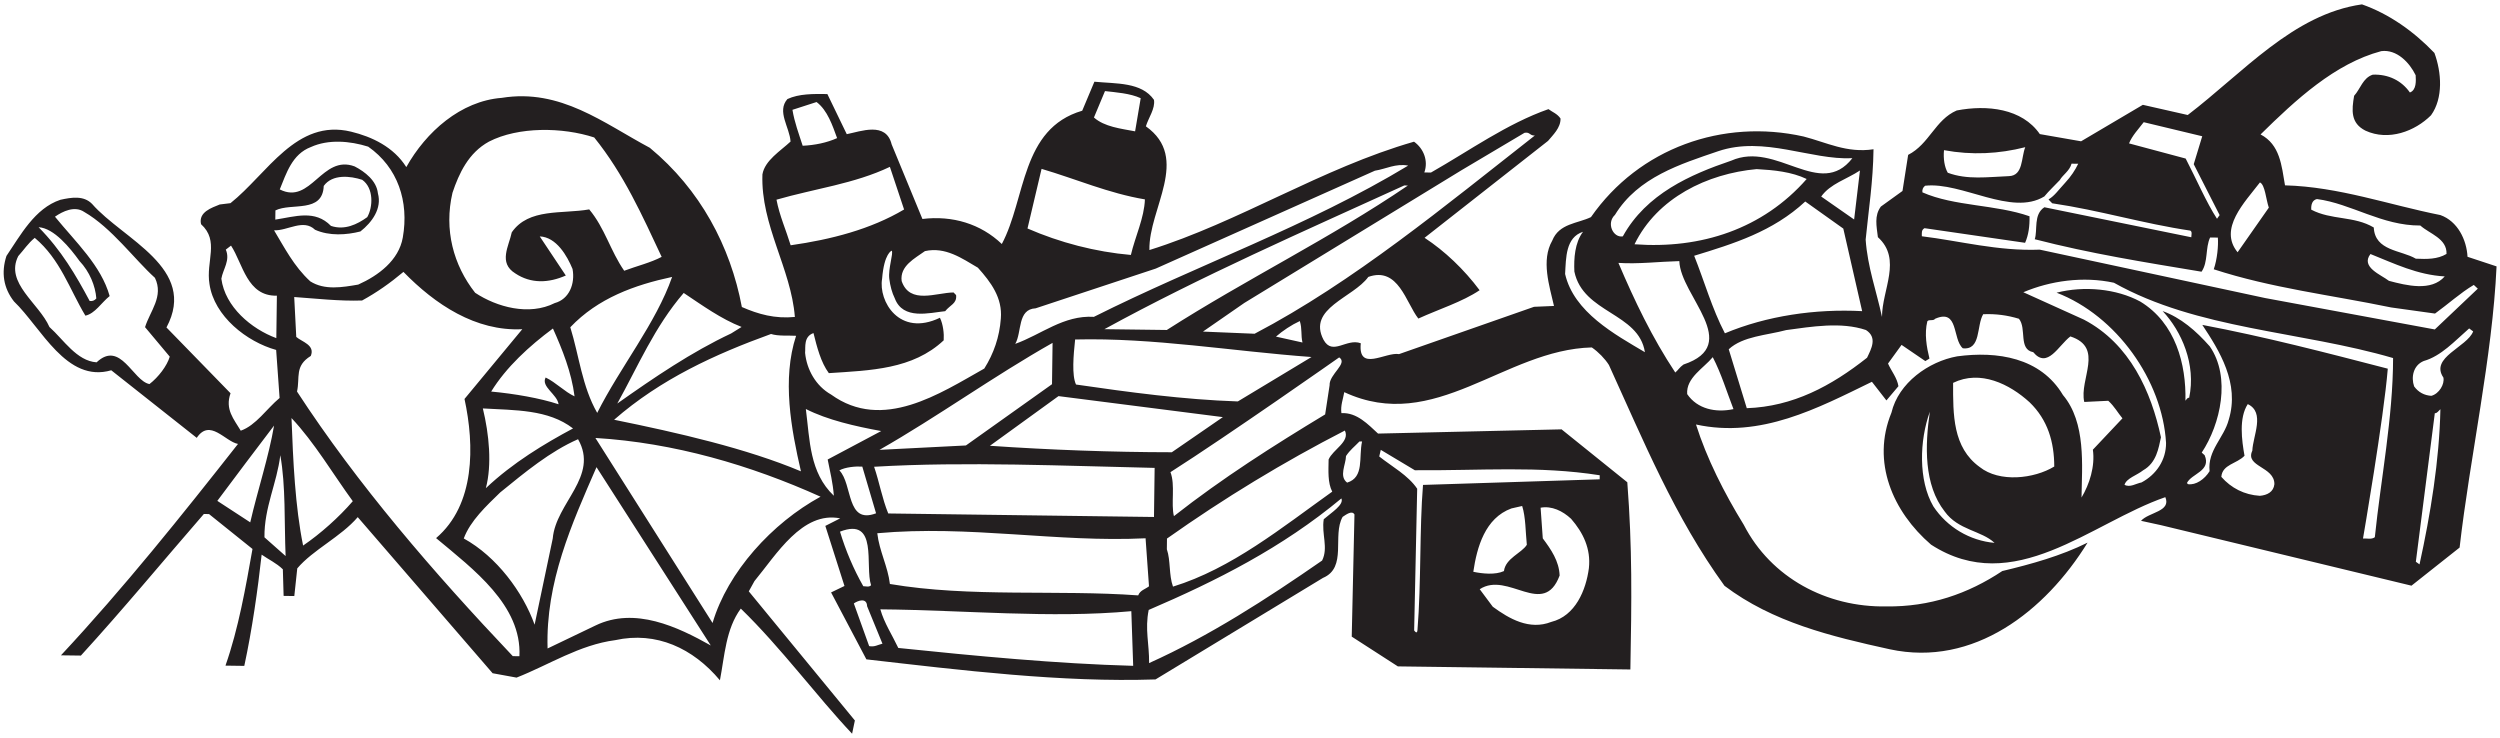 <?xml version="1.0" encoding="UTF-8"?>
<svg xmlns="http://www.w3.org/2000/svg" xmlns:xlink="http://www.w3.org/1999/xlink" width="525pt" height="155pt" viewBox="0 0 525 155" version="1.1">
<g id="surface1">
<path style=" stroke:none;fill-rule:nonzero;fill:rgb(13.73%,12.16%,12.549%);fill-opacity:1;" d="M 518.18 53.926 C 517.992 50.355 516.105 46.453 512.48 45.164 C 501.656 43.008 491.164 39.227 479.852 38.922 C 479.129 34.727 478.801 30.379 474.719 28.23 C 482.102 20.965 490.344 13.324 500.066 10.738 C 503.328 10.316 506.004 13.145 507.289 15.797 C 507.352 16.961 507.48 18.898 506.078 19.422 C 504.328 16.918 501.555 15.562 498.297 15.676 C 496.195 16.348 495.699 18.664 494.363 20.121 C 493.855 23.137 493.59 25.848 496.746 27.438 C 501.602 29.672 507.133 27.578 510.512 24.211 C 513.117 20.602 512.723 15.172 511.227 11.117 C 506.867 6.566 501.723 2.93 496.012 0.918 C 481.566 2.973 471.094 15.238 459.426 24.152 L 449.996 22.012 L 437.027 29.672 L 428.363 28.16 C 424.637 22.762 417.281 21.969 410.91 23.199 C 406.387 25.156 405.156 30.258 400.711 32.523 L 399.523 40.105 L 394.984 43.379 C 393.562 45.297 394.078 47.473 394.355 49.805 C 399.488 54.445 395.219 60.824 395.219 66.559 C 394.051 61.117 392.18 56.055 391.789 50.312 C 392.418 43.965 393.348 38.16 393.438 31.344 C 387.844 32.199 383.535 29.895 378.746 28.664 C 361.816 24.875 344.215 31.078 334.102 45.594 C 331.293 46.953 327.418 46.902 325.973 50.527 C 323.594 54.68 325.383 60.051 326.336 64.25 L 322.148 64.43 L 293.797 74.363 C 291.016 73.859 285.141 78.203 285.766 72.086 C 282.758 70.961 279.84 74.797 277.945 71.363 C 274.469 64.727 284.188 62.531 287.348 58.152 C 293.656 55.91 295.258 63.605 297.852 66.898 C 302.141 64.938 307.121 63.379 310.719 60.945 C 307.445 56.559 303.387 52.707 299.16 49.938 L 325.09 29.586 C 326.113 28.355 327.762 26.828 327.711 24.891 C 327.023 23.871 326.02 23.551 325.176 22.918 C 316.453 25.98 308.629 31.613 300.504 36.234 L 299.109 36.215 C 299.996 33.746 298.941 31.176 296.945 29.754 C 277.57 35.312 260.211 46.633 241.375 52.508 C 241.18 43.82 250.078 33.242 240.633 26.527 C 241.199 24.676 242.621 22.832 242.336 20.969 C 239.746 17.215 234.395 17.605 229.824 17.16 L 227.266 23.25 C 214.348 27.031 215.469 41.699 210.383 51.242 C 205.941 46.996 199.996 45.215 193.707 45.984 L 187.246 30.316 C 186.07 25.492 180.773 27.594 177.82 28.176 L 173.746 19.75 C 170.801 19.711 167.777 19.672 165.359 20.801 C 163.074 23.406 165.824 26.699 166.016 29.727 C 163.898 31.711 160.613 33.684 160.109 36.621 C 159.734 47.316 166.129 56.395 166.922 66.559 C 162.73 66.969 159.258 65.992 155.789 64.473 C 153.398 51.727 147.047 39.785 136.465 31.039 C 126.766 25.871 117.715 18.543 105.363 20.551 C 96.75 21.211 89.453 27.703 85.324 35.09 C 82.668 30.867 78.121 28.715 73.719 27.648 C 62.203 24.859 56.156 36.488 48.402 42.664 L 46.148 42.941 C 44.512 43.617 41.633 44.512 42.219 47.078 C 46.125 50.617 43.203 54.844 43.992 59.66 C 44.984 66.418 51.816 71.777 57.992 73.488 L 58.715 83.574 C 55.969 85.863 53.754 89.324 50.559 90.445 C 49.117 88.023 47.207 85.98 48.414 82.586 L 34.957 68.766 C 41.633 56.293 25.82 50.27 19.332 42.82 C 17.57 41.016 15.008 41.445 12.676 41.957 C 7.301 43.746 4.281 49.441 1.355 53.746 C 0.223 57.219 0.723 60.48 2.934 63.301 C 8.676 68.805 13.945 80.5 23.363 77.758 L 41.316 91.949 C 44.082 87.801 47.273 92.727 49.98 93.227 C 38.152 108.266 26.016 123.453 12.801 137.617 L 16.988 137.672 C 25.879 127.945 34.227 117.824 42.809 107.938 L 43.895 107.953 L 53.023 115.281 C 51.598 123.328 50.086 131.988 47.348 139.781 L 51.301 139.836 C 52.953 132.18 54.148 123.746 54.945 116.473 C 56.402 117.5 58.023 118.219 59.398 119.555 L 59.559 125.137 L 61.805 125.168 L 62.426 119.359 C 65.73 115.453 71.582 112.738 75.125 108.598 L 103.449 141.379 L 108.477 142.297 C 115.336 139.598 121.672 135.418 129.203 134.43 C 137.832 132.531 145.535 136.121 151.184 142.863 C 152.184 137.68 152.41 132.102 155.57 127.805 C 164.066 136.055 171.527 146.234 178.941 154.082 L 179.523 151.301 L 157.246 124.184 L 158.438 122.027 C 163.008 116.508 168.477 107.277 176.441 108.855 L 173.32 110.441 L 177.34 123.055 L 174.527 124.41 L 181.941 138.465 C 201.832 140.742 222.961 143.348 242.66 142.68 L 277.824 121.359 C 282.973 119.18 279.727 112.473 281.949 108.547 C 282.652 108.094 283.906 107.102 284.438 108.039 L 283.863 133.691 L 293.551 139.941 L 342.379 140.59 C 342.648 125.941 342.793 115.09 341.734 101.277 L 327.93 90.164 L 289.391 91.051 C 287.324 89.16 284.953 86.57 281.695 86.762 C 281.484 85.129 282.047 83.82 282.297 82.352 C 301.328 91.207 315.902 73.414 334.281 72.961 C 335.664 73.91 337.039 75.324 337.875 76.652 C 345.109 92.484 351.641 108.539 362.145 123.02 C 372.277 130.676 384.484 133.629 396.855 136.348 C 414.477 140.148 429.52 128.332 438.391 113.953 C 432.773 116.746 426.625 118.449 420.48 119.918 C 413.285 124.707 405.266 127.469 396.121 127.348 C 383.637 127.57 371.934 121.367 366.191 110.207 C 362.094 103.562 358.391 96.227 356.16 89.145 C 369.766 92.113 381.789 85.684 393.102 80.176 L 396.148 84.09 L 398.672 81.102 C 398.383 79.316 397.16 77.902 396.484 76.344 L 399.328 72.426 L 404.32 75.828 L 405.184 75.297 C 404.594 72.887 404.09 70.09 404.742 67.461 C 405.137 67 405.984 67.477 406.379 66.941 C 411.367 64.758 409.965 71.172 412.188 73.141 C 416.059 73.578 415.039 68.371 416.469 65.988 C 419.105 65.867 421.582 66.211 423.977 66.941 C 425.652 68.977 423.812 73.371 426.98 73.957 C 429.957 77.562 432.273 72.555 434.777 70.648 C 441.957 72.992 436.598 79.59 437.695 84.41 L 442.738 84.164 C 444.039 85.344 444.723 86.672 445.715 87.848 L 439.504 94.434 C 439.996 97.926 438.785 101.711 437.121 104.48 C 437.211 97.812 438.105 88.754 433.219 82.953 C 428.52 75.062 419.391 73.703 411.004 74.832 C 405.02 75.914 398.68 80.402 397.203 86.664 C 392.957 96.996 397.469 107.441 405.516 114.371 C 422.887 125.609 439.145 109.777 454.719 104.402 C 455.996 107.441 451.266 107.535 449.613 109.371 C 451.004 109.703 452.398 109.953 453.789 110.281 L 506.41 122.992 L 516.516 114.988 C 518.707 95.871 523.402 75 524.277 55.941 Z M 31.387 80.656 C 27.906 79.988 25.309 71.348 20.285 76.09 C 16.102 75.801 13.371 71.348 10.383 68.672 C 8.199 63.68 0.969 59.398 3.836 53.777 C 5.016 52.477 5.887 51.094 7.297 49.949 C 12.664 54.438 14.598 60.742 17.934 66.289 C 19.957 65.852 21.305 63.543 23.027 62.172 C 21.25 55.793 15.891 50.836 11.543 45.508 C 13.184 44.367 15.684 43.16 17.68 44.504 C 23.449 47.836 28.246 54.488 32.535 58.344 C 34.422 62.246 31.512 65.309 30.461 68.703 L 35.648 74.898 C 35.082 76.828 33.266 79.207 31.387 80.656 Z M 8.102 47.711 C 11.355 47.91 14.711 52.062 16.691 54.801 C 18.832 57.078 20.031 60.039 20.23 62.676 C 19.836 63.137 19.367 63.285 18.828 63.203 C 15.953 57.816 12.844 52.504 8.102 47.711 Z M 333.668 119.309 C 333.062 123.953 330.82 129.352 325.766 130.602 C 321.168 132.402 316.938 129.941 313.484 127.414 L 310.742 123.734 C 316.684 119.859 324.148 129.883 327.523 120.855 C 327.406 117.832 325.734 115.406 323.984 113.059 L 323.527 106.617 C 325.855 106.184 328.168 107.301 329.93 108.949 C 332.449 111.852 334.109 115.207 333.668 119.309 Z M 309.395 120.074 C 310.16 114.891 311.867 108.789 317.398 106.77 L 319.656 106.258 C 320.398 108.594 320.359 111.691 320.633 114.41 C 319.523 116.176 316.176 117.219 315.828 119.926 C 314.035 120.758 311.328 120.488 309.395 120.074 Z M 289.965 94.469 L 297.117 98.75 C 310.992 98.855 323.023 97.773 335.941 99.805 L 335.93 100.656 L 298.832 101.832 C 298.074 111.125 298.48 122.219 297.668 132.332 C 297.586 133.348 296.973 132.383 296.973 132.383 L 297.609 102.633 C 295.711 99.816 292.32 97.988 289.637 95.859 Z M 306.867 35.777 L 320.148 27.891 C 321.316 27.672 321.199 28.504 322.312 28.461 C 303.512 43.176 284.23 59.199 263.469 70.086 L 252.621 69.633 L 261.305 63.621 Z M 207.883 93.613 L 222.285 83.184 L 256.801 87.594 L 246.082 94.973 C 233.523 94.961 220.43 94.477 207.883 93.613 Z M 242.473 98.258 L 242.336 108.566 L 186.531 107.828 C 185.254 104.711 184.68 101.289 183.562 98.02 C 202.723 96.879 224.027 97.859 242.473 98.258 Z M 225.961 80.75 C 225.055 78.801 225.422 74.621 225.777 71.293 C 242.293 70.891 258.535 73.742 275.418 74.973 L 259.945 84.301 C 248.555 83.918 237.102 82.371 225.961 80.75 Z M 231.93 69.125 C 252.23 58 273.75 48.594 294.887 38.949 L 295.66 38.961 C 279.469 49.988 261.758 58.59 245.027 69.297 Z M 267.953 70.688 C 269.367 69.465 271.164 68.25 272.961 67.422 C 273.48 69.055 273.152 70.367 273.52 71.926 Z M 232.047 19.129 C 234.293 19.391 237.312 19.586 239.547 20.621 L 238.371 27.582 C 235.355 27 231.949 26.645 229.727 24.676 Z M 218.73 35.461 C 225.914 37.57 232.848 40.609 240.43 41.871 C 240.301 45.746 238.387 49.676 237.484 53.539 C 230.051 52.898 222.559 50.938 215.773 47.98 Z M 217.488 64.746 L 242.719 56.398 L 288.727 35.848 C 291.059 35.488 293.09 34.277 295.719 34.777 C 274.617 47.52 251.566 55.586 229.715 66.539 C 223.363 66.145 218.656 70.266 213.203 72.211 C 214.633 69.75 213.613 64.93 217.488 64.746 Z M 221.039 72.004 L 220.922 80.684 L 202.844 93.547 L 184.691 94.469 C 196.801 87.574 208.695 78.973 221.039 72.004 Z M 194.238 52.734 C 198.516 51.781 201.973 54.23 205.355 56.215 C 208.105 59.273 210.543 62.562 210.176 66.898 C 209.891 70.77 208.684 74.242 206.703 77.395 C 197.41 82.621 185.363 90.68 174.535 82.859 C 171.305 81.035 169.414 77.598 169.07 74.105 C 169.188 72.875 168.73 70.691 170.832 69.945 C 171.566 72.898 172.379 76.09 174.055 78.359 C 182.82 77.777 191.66 77.586 198.176 71.469 C 198.273 70.074 198.066 68.133 197.387 66.73 C 188.832 70.832 184.438 63.227 185.242 58.539 C 185.668 53.168 187.262 52.641 187.262 52.641 C 187.668 53.168 186.48 56.395 186.754 58.562 C 186.938 60.039 187.324 61.48 187.906 62.652 C 189.629 67.246 195.152 65.691 198.488 65.348 C 199.516 64.043 200.992 63.754 200.781 61.969 L 200.246 61.418 C 196.605 61.449 191.066 64.012 189.348 59.027 C 188.926 55.844 192.125 54.258 194.238 52.734 Z M 171.477 21.426 C 173.777 23.16 174.82 26.352 175.793 29.004 C 173.609 29.98 171.121 30.488 168.562 30.609 C 167.742 28.043 166.844 25.703 166.414 23.062 Z M 166.039 51.508 C 165.07 48.316 163.715 45.352 163.062 41.934 C 171 39.637 179.465 38.586 186.875 35.039 L 189.859 43.992 C 182.824 48.164 174.504 50.301 166.039 51.508 Z M 161.914 70.137 C 163.461 70.621 165.477 70.414 167.18 70.516 C 164.191 79.625 166.145 90.113 168.199 98.98 C 156.789 94.176 142.414 90.887 128.965 88.148 C 138.766 79.598 150.152 74.398 161.914 70.137 Z M 155.734 68.66 L 153.543 70.023 C 145.199 73.945 137.375 79.27 129.629 84.746 C 133.996 76.898 137.438 68.648 143.578 61.52 C 147.496 64.133 151.414 66.973 155.734 68.66 Z M 141.145 58.156 C 137.758 67.879 130.195 77.156 125.414 86.707 C 122.234 81.16 121.621 74.719 119.762 68.723 C 125.578 62.602 133.289 59.836 141.145 58.156 Z M 101.398 85.77 C 108.137 86.168 115.117 85.949 120.336 89.973 C 114.398 93.148 107.68 97.168 102.027 102.52 C 103.336 97.578 102.719 91.211 101.398 85.77 Z M 117.301 84.895 C 113.363 83.602 108.027 82.68 103.148 82.227 C 106.32 77.074 111.184 72.641 116.117 68.984 C 118.074 73.352 120.023 78.184 120.656 83.234 C 118.574 82.277 116.742 80.312 114.586 79.277 C 113.551 81.199 117.02 82.797 117.301 84.895 Z M 95.02 40.488 C 96.391 36.398 98.387 32.086 102.684 29.738 C 108.848 26.562 118.148 26.688 124.785 28.867 C 131.039 36.625 134.879 45.281 138.949 53.941 C 136.688 55.152 133.652 55.887 131.082 56.859 C 128.191 52.711 127.016 47.891 123.734 43.973 C 118.062 44.98 111.023 43.648 107.469 48.793 C 106.887 51.656 104.594 55.191 108.207 57.41 C 111.512 59.621 115.234 59.441 118.82 57.859 L 113.348 49.648 C 116.836 49.77 119.109 53.754 120.234 56.484 C 120.812 59.59 119.531 62.832 116.496 63.645 C 111.113 66.363 104.316 64.488 99.781 61.484 C 95.207 55.688 93.211 48.219 95.02 40.488 Z M 57.84 44.184 C 61.195 42.523 67.754 44.855 67.984 39.047 C 69.801 36.512 73.594 36.949 76.062 37.758 C 78.523 39.496 78.332 43.5 77.121 45.602 C 75.012 47.125 72.355 48.406 69.5 47.438 C 66.137 43.984 62.008 45.48 57.812 46.121 Z M 58.027 71.008 C 52.781 69.078 47.262 64.43 46.484 58.531 C 46.824 56.52 48.398 54.68 47.418 52.418 L 48.516 51.578 C 51.023 55.41 51.863 62.242 58.145 62.094 Z M 57.551 48.367 C 60.418 48.48 63.707 45.891 66.156 48.246 C 69.164 49.605 72.809 49.344 75.688 48.605 C 78.117 46.699 80.246 43.781 79.359 40.594 C 79.086 37.953 76.629 36.059 74.473 34.945 C 67.609 32.375 65.297 43.117 58.75 39.777 C 60.113 36.461 61.328 32.367 65.301 30.871 C 68.969 29.215 73.461 29.586 77.32 30.797 C 83.539 35.145 85.926 42.309 84.586 49.887 C 83.746 54.684 79.441 57.879 75.23 59.762 C 71.891 60.34 68.16 60.988 65.16 59.086 C 61.715 55.941 59.676 51.883 57.551 48.367 Z M 52.551 109.695 L 45.637 105.184 C 49.582 99.887 53.527 94.668 57.551 89.375 C 56.457 95.871 54.117 102.895 52.551 109.695 Z M 55.535 112.836 C 55.465 106.555 58.164 101.477 58.863 95.594 C 60.02 102.043 59.684 109.637 59.977 116.77 Z M 63.652 114.57 C 61.977 106.332 61.559 96.867 61.215 87.793 C 66.031 92.898 69.973 99.617 74.086 105.25 C 71.172 108.625 67.328 112.062 63.652 114.57 Z M 109.078 137.809 L 107.684 137.789 C 90.941 120.125 75.062 101.699 62.375 82.227 C 63.035 79.215 61.824 76.871 65.266 74.746 C 66.223 72.434 63.363 71.777 62.215 70.754 L 61.785 62.375 C 65.965 62.664 71.387 63.277 76.039 63.105 C 79.082 61.441 81.902 59.465 84.723 57.098 C 91.375 63.93 99.906 69.625 109.68 69.133 L 97.547 83.781 C 99.664 93.574 99.812 105.98 91.578 113.004 C 99.398 119.539 109.609 127.117 109.078 137.809 Z M 97.391 113.078 C 98.758 109.379 102.133 106.242 105.039 103.414 C 110.289 99.141 115.539 94.793 121.391 92.234 C 125.859 100.047 116.715 105.586 116.074 113.094 L 112.27 131.184 C 109.801 124.328 104.316 116.895 97.391 113.078 Z M 125.059 131.352 L 114.992 136.18 C 114.559 122.223 120.066 110.047 125.266 98.102 L 149.266 135.551 C 142.34 131.66 133.328 127.355 125.059 131.352 Z M 149.637 130.828 L 125.035 91.973 C 141.535 92.969 157.598 97.676 172.316 104.305 C 162.164 109.828 152.805 120.094 149.637 130.828 Z M 169.227 85.891 C 173.77 88.199 179.566 89.516 185.055 90.52 L 173.812 96.496 C 174.32 99.059 174.91 101.395 175.109 104.109 C 169.98 99.234 170.07 92.414 169.227 85.891 Z M 176.266 98.777 C 177.516 98.094 179.688 97.891 181.082 97.988 L 183.973 107.793 C 177.664 110.191 179.094 101.68 176.266 98.777 Z M 176.402 111.645 C 184.508 108.496 181.578 118.848 182.922 122.895 C 182.527 123.355 181.832 123.113 181.289 123.105 C 179.246 119.512 177.59 115.613 176.402 111.645 Z M 182.52 135.68 L 179.305 126.723 C 180.164 126.113 182.035 125.441 182.09 127.301 L 185.316 135.176 C 184.383 135.395 183.602 135.926 182.52 135.68 Z M 188.641 136.07 C 187.355 133.34 185.684 130.84 184.871 127.961 C 202.387 128.113 220.656 129.906 237.578 128.348 L 237.969 139.824 C 221.852 139.379 204.973 137.762 188.641 136.07 Z M 239.02 125.031 C 222.137 123.801 203.738 125.496 186.879 122.637 C 186.461 118.988 184.645 115.707 184.23 111.98 C 203.555 110.223 221.953 113.953 240.57 113.039 L 241.289 123.125 C 240.508 123.734 239.422 123.953 239.02 125.031 Z M 277.988 109.039 C 277.484 112.133 278.996 115.02 277.641 117.715 C 265.906 125.855 254.02 133.527 241.309 139.25 C 241.363 135.219 240.395 132.184 241.227 128.086 C 255.414 121.996 269.227 115.047 281.691 104.668 C 282.293 105.992 279.559 107.664 277.988 109.039 Z M 285.492 92.703 L 286.035 92.711 C 285.293 96.035 286.555 100.234 282.898 101.352 C 281.133 100.012 282.637 97.547 282.66 95.766 C 283.531 94.461 284.391 93.852 285.492 92.703 Z M 282.422 90.414 C 283.555 92.754 279.891 94.41 279.008 96.492 C 278.977 98.82 278.789 101.375 279.77 103.246 C 269.207 110.781 258.629 119.402 246.328 123.191 C 245.434 120.699 245.859 117.758 245.039 115.344 L 245.066 113.098 C 257.117 104.574 269.621 96.988 282.422 90.414 Z M 279.215 80.914 L 278.281 87.027 C 267.496 93.551 256.711 100.383 246.523 108.391 C 245.863 105.742 246.844 101.883 245.797 99.152 C 257.836 91.484 281.23 75.051 281.23 75.051 C 283.152 76.316 279.09 78.586 279.215 80.914 Z M 379.105 42.316 L 387.094 48.004 L 391.051 65.34 C 381.211 64.824 371.035 66.316 362.227 69.996 C 359.508 64.77 357.953 59.168 355.777 53.711 C 364.027 51.184 372.277 48.66 379.105 42.316 Z M 343.25 51.297 C 348.031 41.516 358.562 36.461 368.887 35.512 C 372.527 35.715 376.242 36.074 379.402 37.59 C 370.191 48.09 357.191 52.336 343.25 51.297 Z M 389.367 46.094 L 382.453 41.273 C 384.352 38.586 387.852 37.625 390.59 35.801 Z M 339.145 45.117 C 343.98 37.199 352.934 34.449 360.797 31.762 C 370.453 28.48 380.23 33.648 388.996 33.223 C 382.211 41.969 373.074 29.52 363.562 33.738 C 354.996 36.645 345.719 40.711 340.793 49.637 C 338.773 49.996 337.262 46.879 339.145 45.117 Z M 328.672 57.539 C 328.871 54.129 328.773 49.863 332.434 48.672 C 330.695 50.977 330.496 54.309 330.617 57.023 C 332.438 65.805 344.145 65.652 345.43 73.961 C 339.125 70.234 330.504 65.547 328.672 57.539 Z M 351.809 78.23 C 346.945 70.883 343.25 63.156 339.867 55.207 C 343.969 55.492 348.473 54.934 352.66 54.832 C 352.875 62.121 366.074 72.375 353.535 76.551 C 352.668 77.168 352.438 77.699 351.809 78.23 Z M 354.309 82.762 C 354.043 79.348 357.789 77.305 359.68 75.004 C 361.496 78.516 362.609 82.25 364.031 85.914 C 360.301 86.719 356.438 85.891 354.309 82.762 Z M 392.082 75.121 C 384.562 81.07 376.52 85.383 366.824 85.719 L 363.035 73.344 C 366.02 70.59 370.98 70.426 375.105 69.316 C 380.387 68.609 386.602 67.531 391.852 69.305 C 394.309 70.887 392.961 73.273 392.082 75.121 Z M 406 106.332 C 402.816 100.863 403.094 92.477 405.266 86.461 C 404.242 93.578 403.977 101.793 408.398 107.43 C 411.215 111.344 416.098 111.41 418.855 114.004 C 413.668 113.547 408.887 110.715 406 106.332 Z M 415.73 98.07 C 410.051 93.965 410.141 87.066 410.152 80.402 C 415.848 77.609 422.012 80.637 426.223 84.488 C 430.051 88.184 431.383 92.852 431.395 97.969 C 427.172 100.547 419.875 101.383 415.73 98.07 Z M 486.555 41.801 C 493.754 42.746 500.203 47.406 508.266 47.359 C 510.18 49.09 513.891 50.07 513.77 53.324 C 511.891 54.461 509.645 54.43 507.32 54.324 C 504.242 52.5 498.738 52.734 498.492 47.773 C 494.34 45.312 489.598 46.258 485.363 44.031 C 485.301 43.023 485.547 42.02 486.555 41.801 Z M 513.395 58.047 C 510.562 61.266 505.387 59.957 501.676 58.977 C 500.066 57.715 495.668 56.105 497.797 53.344 C 502.812 55.348 507.664 57.738 513.395 58.047 Z M 474.586 38.309 C 475.664 38.785 475.855 41.891 476.453 43.605 L 469.895 52.977 C 465.852 48.035 471.352 42.527 474.586 38.309 Z M 450.18 25.66 L 462.469 28.613 L 460.684 34.48 L 466.121 45.172 L 465.57 45.941 C 463.367 42.578 461.188 37.512 458.992 33.297 L 447.098 30.113 C 447.738 28.496 449.074 27.117 450.18 25.66 Z M 408.242 31.535 C 414.117 32.621 419.781 32.312 425.305 30.91 C 424.422 33.07 424.914 36.875 421.891 36.988 C 417.391 37.164 413.121 37.805 409.031 36.277 C 408.352 35.105 408.062 33.316 408.242 31.535 Z M 474.566 104.121 C 471.312 103.922 468.543 102.492 466.48 100.141 C 466.672 97.508 469.773 97.391 471.348 95.707 C 470.77 92.445 470.133 87.785 472.031 84.863 C 475.73 86.617 473.105 91.543 472.988 94.645 C 471.391 98.035 477.672 97.961 477.621 101.684 C 477.445 103.309 476.121 103.988 474.566 104.121 Z M 498.715 112.812 C 498.012 113.348 497.008 113.023 496.23 113.09 C 496.23 113.09 500.598 87.801 501.434 77.422 C 488.531 74.074 475.707 70.727 462.484 68.227 C 466.059 73.621 470.383 80.5 468.035 88.145 C 467.055 91.93 463.531 94.598 464.016 98.945 C 462.984 100.637 461.109 101.93 459.484 101.676 L 459.254 101.438 C 460.211 99.438 464.402 98.949 462.977 95.598 L 462.363 95.047 C 466.316 89.051 468.539 79.234 464.055 72.742 C 461.152 69.449 457.934 66.691 454.152 65.324 C 458.125 69.562 461.215 76.504 459.723 83.539 C 459.34 83.457 459.176 83.918 458.941 84.148 C 459.117 76.555 456.906 67.844 449.449 63.324 C 444.445 60.621 437.633 59.988 431.879 61.465 C 444.449 66.281 454.113 79.898 454.871 93.008 C 454.898 96.574 452.844 99.648 449.723 101.312 C 448.555 101.531 447.305 102.445 446.148 101.809 C 446.555 100.418 448.734 99.828 450.066 98.758 C 452.879 97.168 453.305 94.074 453.801 91.832 C 451.758 82.27 447.316 72.211 437.617 67.121 L 424.902 61.371 C 430.594 58.965 437.426 57.973 443.922 59.375 C 461.465 69.219 483.164 69.508 502.547 75.191 C 502.539 87.672 499.965 100.66 498.715 112.812 Z M 475.66 62.586 L 428.352 52.426 C 419.59 52.773 411.477 50.574 403.586 49.617 C 403.594 48.996 403.445 48.297 404.148 47.918 L 425.27 50.988 C 425.988 49.371 426.246 47.512 426.199 45.418 C 419.098 42.922 410.41 43.352 403.707 40.395 C 403.637 39.848 403.797 39.387 404.266 39.004 C 411.996 38.148 422.398 45.473 429.312 41.25 C 430.285 40.059 431.473 38.984 432.562 37.812 C 433.156 36.73 434.605 35.922 435.027 34.371 L 436.422 34.391 C 435.801 35.711 434.891 37.082 433.688 38.375 C 432.188 40 431.492 41.078 430.258 41.836 C 430.238 41.859 430.219 41.883 430.199 41.906 L 430.965 42.691 C 440.867 44.141 450.129 46.977 459.957 48.426 C 460.418 48.664 460.176 49.355 460.172 49.824 L 429.324 43.523 C 426.977 45.043 427.941 48.312 427.297 50.238 C 439.039 53.266 450.18 55.039 462.324 57.059 C 463.746 54.984 463.086 52.109 464.121 49.875 L 465.75 49.895 C 465.883 51.605 465.613 54.469 464.887 56.551 C 477.082 60.512 489.312 61.914 502.145 64.566 L 511.355 65.848 C 514.094 63.871 516.684 61.5 519.496 59.832 L 520.34 60.621 L 511.309 69.184 Z M 508.098 118.52 L 507.328 117.969 L 511.309 86.781 C 511.852 86.785 512.09 86.246 512.484 85.941 C 512.262 96.715 510.406 108.008 508.098 118.52 Z M 513.113 79.285 C 513.406 80.684 512.215 82.684 510.582 83.125 C 509.109 83.031 507.879 82.395 506.965 81.141 C 506.293 79.195 506.789 76.719 508.973 75.816 C 512.633 74.781 515.465 71.641 518.523 68.969 L 519.367 69.598 C 518.082 72.914 510.223 75.059 513.113 79.285 "/>
</g>
</svg>
